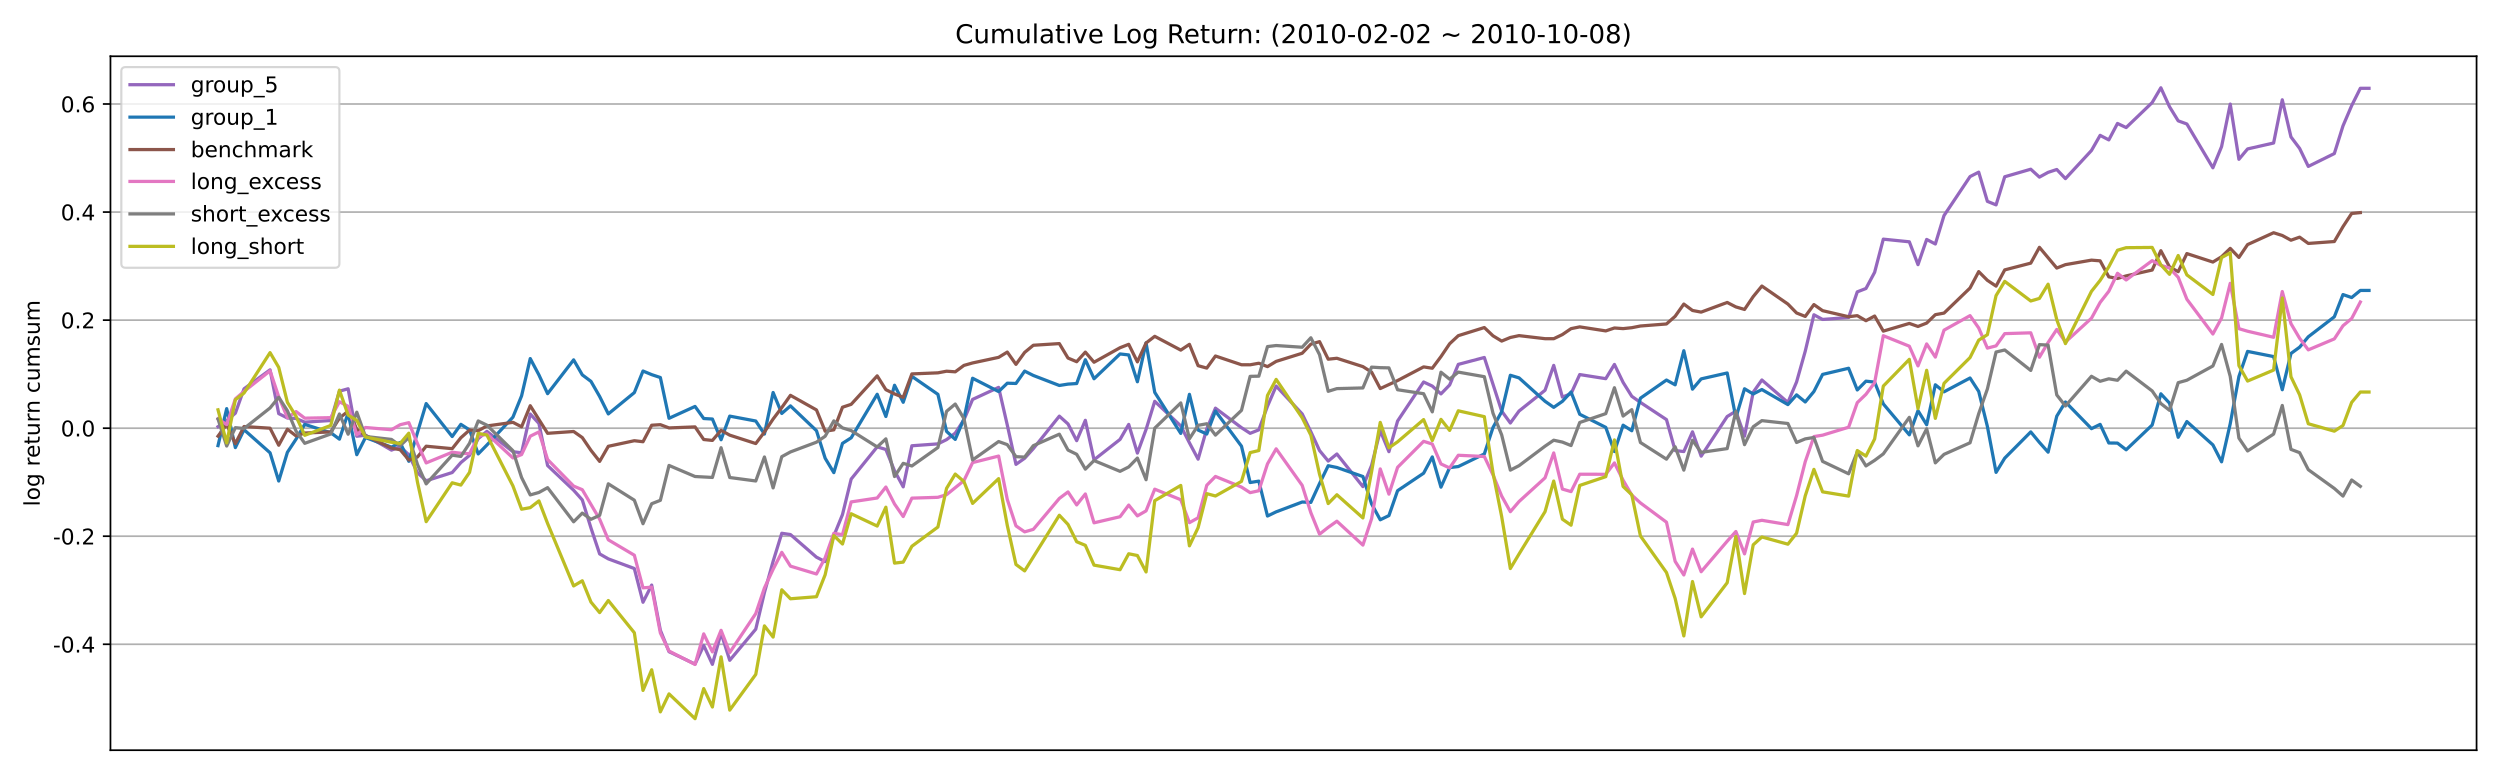 <?xml version="1.0" encoding="utf-8" standalone="no"?>
<!DOCTYPE svg PUBLIC "-//W3C//DTD SVG 1.1//EN"
  "http://www.w3.org/Graphics/SVG/1.1/DTD/svg11.dtd">
<!-- Created with matplotlib (https://matplotlib.org/) -->
<svg height="360pt" version="1.1" viewBox="0 0 1152 360" width="1152pt" xmlns="http://www.w3.org/2000/svg" xmlns:xlink="http://www.w3.org/1999/xlink">
 <defs>
  <style type="text/css">*{stroke-linecap:butt;stroke-linejoin:round;}</style>
 </defs>
 <g id="figure_1">
  <g id="patch_1">
   <path d="M 0 360 
L 1152 360 
L 1152 0 
L 0 0 
z
" style="fill:#ffffff;"/>
  </g>
  <g id="axes_1">
   <g id="patch_2">
    <path d="M 50.9 345.7 
L 1141.2 345.7 
L 1141.2 25.92 
L 50.9 25.92 
z
" style="fill:#ffffff;"/>
   </g>
   <g id="matplotlib.axis_1"/>
   <g id="matplotlib.axis_2">
    <g id="ytick_1">
     <g id="line2d_1">
      <path clip-path="url(#p871623a953)" d="M 50.9 296.879 
L 1141.2 296.879 
" style="fill:none;stroke:#b0b0b0;stroke-linecap:square;stroke-width:0.8;"/>
     </g>
     <g id="line2d_2">
      <defs>
       <path d="M 0 0 
L -3.5 0 
" id="mc03f0beb4f" style="stroke:#000000;stroke-width:0.8;"/>
      </defs>
      <g>
       <use style="stroke:#000000;stroke-width:0.8;" x="50.9" xlink:href="#mc03f0beb4f" y="296.879"/>
      </g>
     </g>
     <g id="text_1">
      <!-- -0.4 -->
      <g transform="translate(24.389 300.678)scale(0.1 -0.1)">
       <defs>
        <path d="M 4.891 31.391 
L 31.203 31.391 
L 31.203 23.391 
L 4.891 23.391 
z
" id="DejaVuSans-45"/>
        <path d="M 31.781 66.406 
Q 24.172 66.406 20.328 58.906 
Q 16.5 51.422 16.5 36.375 
Q 16.5 21.391 20.328 13.891 
Q 24.172 6.391 31.781 6.391 
Q 39.453 6.391 43.281 13.891 
Q 47.125 21.391 47.125 36.375 
Q 47.125 51.422 43.281 58.906 
Q 39.453 66.406 31.781 66.406 
z
M 31.781 74.219 
Q 44.047 74.219 50.516 64.516 
Q 56.984 54.828 56.984 36.375 
Q 56.984 17.969 50.516 8.266 
Q 44.047 -1.422 31.781 -1.422 
Q 19.531 -1.422 13.062 8.266 
Q 6.594 17.969 6.594 36.375 
Q 6.594 54.828 13.062 64.516 
Q 19.531 74.219 31.781 74.219 
z
" id="DejaVuSans-48"/>
        <path d="M 10.688 12.406 
L 21 12.406 
L 21 0 
L 10.688 0 
z
" id="DejaVuSans-46"/>
        <path d="M 37.797 64.312 
L 12.891 25.391 
L 37.797 25.391 
z
M 35.203 72.906 
L 47.609 72.906 
L 47.609 25.391 
L 58.016 25.391 
L 58.016 17.188 
L 47.609 17.188 
L 47.609 0 
L 37.797 0 
L 37.797 17.188 
L 4.891 17.188 
L 4.891 26.703 
z
" id="DejaVuSans-52"/>
       </defs>
       <use xlink:href="#DejaVuSans-45"/>
       <use x="36.084" xlink:href="#DejaVuSans-48"/>
       <use x="99.707" xlink:href="#DejaVuSans-46"/>
       <use x="131.494" xlink:href="#DejaVuSans-52"/>
      </g>
     </g>
    </g>
    <g id="ytick_2">
     <g id="line2d_3">
      <path clip-path="url(#p871623a953)" d="M 50.9 247.089 
L 1141.2 247.089 
" style="fill:none;stroke:#b0b0b0;stroke-linecap:square;stroke-width:0.8;"/>
     </g>
     <g id="line2d_4">
      <g>
       <use style="stroke:#000000;stroke-width:0.8;" x="50.9" xlink:href="#mc03f0beb4f" y="247.089"/>
      </g>
     </g>
     <g id="text_2">
      <!-- -0.2 -->
      <g transform="translate(24.389 250.888)scale(0.1 -0.1)">
       <defs>
        <path d="M 19.188 8.297 
L 53.609 8.297 
L 53.609 0 
L 7.328 0 
L 7.328 8.297 
Q 12.938 14.109 22.625 23.891 
Q 32.328 33.688 34.812 36.531 
Q 39.547 41.844 41.422 45.531 
Q 43.312 49.219 43.312 52.781 
Q 43.312 58.594 39.234 62.25 
Q 35.156 65.922 28.609 65.922 
Q 23.969 65.922 18.812 64.312 
Q 13.672 62.703 7.812 59.422 
L 7.812 69.391 
Q 13.766 71.781 18.938 73 
Q 24.125 74.219 28.422 74.219 
Q 39.75 74.219 46.484 68.547 
Q 53.219 62.891 53.219 53.422 
Q 53.219 48.922 51.531 44.891 
Q 49.859 40.875 45.406 35.406 
Q 44.188 33.984 37.641 27.219 
Q 31.109 20.453 19.188 8.297 
z
" id="DejaVuSans-50"/>
       </defs>
       <use xlink:href="#DejaVuSans-45"/>
       <use x="36.084" xlink:href="#DejaVuSans-48"/>
       <use x="99.707" xlink:href="#DejaVuSans-46"/>
       <use x="131.494" xlink:href="#DejaVuSans-50"/>
      </g>
     </g>
    </g>
    <g id="ytick_3">
     <g id="line2d_5">
      <path clip-path="url(#p871623a953)" d="M 50.9 197.299 
L 1141.2 197.299 
" style="fill:none;stroke:#b0b0b0;stroke-linecap:square;stroke-width:0.8;"/>
     </g>
     <g id="line2d_6">
      <g>
       <use style="stroke:#000000;stroke-width:0.8;" x="50.9" xlink:href="#mc03f0beb4f" y="197.299"/>
      </g>
     </g>
     <g id="text_3">
      <!-- 0.0 -->
      <g transform="translate(27.997 201.098)scale(0.1 -0.1)">
       <use xlink:href="#DejaVuSans-48"/>
       <use x="63.623" xlink:href="#DejaVuSans-46"/>
       <use x="95.41" xlink:href="#DejaVuSans-48"/>
      </g>
     </g>
    </g>
    <g id="ytick_4">
     <g id="line2d_7">
      <path clip-path="url(#p871623a953)" d="M 50.9 147.509 
L 1141.2 147.509 
" style="fill:none;stroke:#b0b0b0;stroke-linecap:square;stroke-width:0.8;"/>
     </g>
     <g id="line2d_8">
      <g>
       <use style="stroke:#000000;stroke-width:0.8;" x="50.9" xlink:href="#mc03f0beb4f" y="147.509"/>
      </g>
     </g>
     <g id="text_4">
      <!-- 0.2 -->
      <g transform="translate(27.997 151.308)scale(0.1 -0.1)">
       <use xlink:href="#DejaVuSans-48"/>
       <use x="63.623" xlink:href="#DejaVuSans-46"/>
       <use x="95.41" xlink:href="#DejaVuSans-50"/>
      </g>
     </g>
    </g>
    <g id="ytick_5">
     <g id="line2d_9">
      <path clip-path="url(#p871623a953)" d="M 50.9 97.719 
L 1141.2 97.719 
" style="fill:none;stroke:#b0b0b0;stroke-linecap:square;stroke-width:0.8;"/>
     </g>
     <g id="line2d_10">
      <g>
       <use style="stroke:#000000;stroke-width:0.8;" x="50.9" xlink:href="#mc03f0beb4f" y="97.719"/>
      </g>
     </g>
     <g id="text_5">
      <!-- 0.4 -->
      <g transform="translate(27.997 101.518)scale(0.1 -0.1)">
       <use xlink:href="#DejaVuSans-48"/>
       <use x="63.623" xlink:href="#DejaVuSans-46"/>
       <use x="95.41" xlink:href="#DejaVuSans-52"/>
      </g>
     </g>
    </g>
    <g id="ytick_6">
     <g id="line2d_11">
      <path clip-path="url(#p871623a953)" d="M 50.9 47.929 
L 1141.2 47.929 
" style="fill:none;stroke:#b0b0b0;stroke-linecap:square;stroke-width:0.8;"/>
     </g>
     <g id="line2d_12">
      <g>
       <use style="stroke:#000000;stroke-width:0.8;" x="50.9" xlink:href="#mc03f0beb4f" y="47.929"/>
      </g>
     </g>
     <g id="text_6">
      <!-- 0.6 -->
      <g transform="translate(27.997 51.729)scale(0.1 -0.1)">
       <defs>
        <path d="M 33.016 40.375 
Q 26.375 40.375 22.484 35.828 
Q 18.609 31.297 18.609 23.391 
Q 18.609 15.531 22.484 10.953 
Q 26.375 6.391 33.016 6.391 
Q 39.656 6.391 43.531 10.953 
Q 47.406 15.531 47.406 23.391 
Q 47.406 31.297 43.531 35.828 
Q 39.656 40.375 33.016 40.375 
z
M 52.594 71.297 
L 52.594 62.312 
Q 48.875 64.062 45.094 64.984 
Q 41.312 65.922 37.594 65.922 
Q 27.828 65.922 22.672 59.328 
Q 17.531 52.734 16.797 39.406 
Q 19.672 43.656 24.016 45.922 
Q 28.375 48.188 33.594 48.188 
Q 44.578 48.188 50.953 41.516 
Q 57.328 34.859 57.328 23.391 
Q 57.328 12.156 50.688 5.359 
Q 44.047 -1.422 33.016 -1.422 
Q 20.359 -1.422 13.672 8.266 
Q 6.984 17.969 6.984 36.375 
Q 6.984 53.656 15.188 63.938 
Q 23.391 74.219 37.203 74.219 
Q 40.922 74.219 44.703 73.484 
Q 48.484 72.75 52.594 71.297 
z
" id="DejaVuSans-54"/>
       </defs>
       <use xlink:href="#DejaVuSans-48"/>
       <use x="63.623" xlink:href="#DejaVuSans-46"/>
       <use x="95.41" xlink:href="#DejaVuSans-54"/>
      </g>
     </g>
    </g>
    <g id="text_7">
     <!-- log return cumsum -->
     <g transform="translate(18.309 233.328)rotate(-90)scale(0.1 -0.1)">
      <defs>
       <path d="M 9.422 75.984 
L 18.406 75.984 
L 18.406 0 
L 9.422 0 
z
" id="DejaVuSans-108"/>
       <path d="M 30.609 48.391 
Q 23.391 48.391 19.188 42.75 
Q 14.984 37.109 14.984 27.297 
Q 14.984 17.484 19.156 11.844 
Q 23.344 6.203 30.609 6.203 
Q 37.797 6.203 41.984 11.859 
Q 46.188 17.531 46.188 27.297 
Q 46.188 37.016 41.984 42.703 
Q 37.797 48.391 30.609 48.391 
z
M 30.609 56 
Q 42.328 56 49.016 48.375 
Q 55.719 40.766 55.719 27.297 
Q 55.719 13.875 49.016 6.219 
Q 42.328 -1.422 30.609 -1.422 
Q 18.844 -1.422 12.172 6.219 
Q 5.516 13.875 5.516 27.297 
Q 5.516 40.766 12.172 48.375 
Q 18.844 56 30.609 56 
z
" id="DejaVuSans-111"/>
       <path d="M 45.406 27.984 
Q 45.406 37.75 41.375 43.109 
Q 37.359 48.484 30.078 48.484 
Q 22.859 48.484 18.828 43.109 
Q 14.797 37.75 14.797 27.984 
Q 14.797 18.266 18.828 12.891 
Q 22.859 7.516 30.078 7.516 
Q 37.359 7.516 41.375 12.891 
Q 45.406 18.266 45.406 27.984 
z
M 54.391 6.781 
Q 54.391 -7.172 48.188 -13.984 
Q 42 -20.797 29.203 -20.797 
Q 24.469 -20.797 20.266 -20.094 
Q 16.062 -19.391 12.109 -17.922 
L 12.109 -9.188 
Q 16.062 -11.328 19.922 -12.344 
Q 23.781 -13.375 27.781 -13.375 
Q 36.625 -13.375 41.016 -8.766 
Q 45.406 -4.156 45.406 5.172 
L 45.406 9.625 
Q 42.625 4.781 38.281 2.391 
Q 33.938 0 27.875 0 
Q 17.828 0 11.672 7.656 
Q 5.516 15.328 5.516 27.984 
Q 5.516 40.672 11.672 48.328 
Q 17.828 56 27.875 56 
Q 33.938 56 38.281 53.609 
Q 42.625 51.219 45.406 46.391 
L 45.406 54.688 
L 54.391 54.688 
z
" id="DejaVuSans-103"/>
       <path id="DejaVuSans-32"/>
       <path d="M 41.109 46.297 
Q 39.594 47.172 37.812 47.578 
Q 36.031 48 33.891 48 
Q 26.266 48 22.188 43.047 
Q 18.109 38.094 18.109 28.812 
L 18.109 0 
L 9.078 0 
L 9.078 54.688 
L 18.109 54.688 
L 18.109 46.188 
Q 20.953 51.172 25.484 53.578 
Q 30.031 56 36.531 56 
Q 37.453 56 38.578 55.875 
Q 39.703 55.766 41.062 55.516 
z
" id="DejaVuSans-114"/>
       <path d="M 56.203 29.594 
L 56.203 25.203 
L 14.891 25.203 
Q 15.484 15.922 20.484 11.062 
Q 25.484 6.203 34.422 6.203 
Q 39.594 6.203 44.453 7.469 
Q 49.312 8.734 54.109 11.281 
L 54.109 2.781 
Q 49.266 0.734 44.188 -0.344 
Q 39.109 -1.422 33.891 -1.422 
Q 20.797 -1.422 13.156 6.188 
Q 5.516 13.812 5.516 26.812 
Q 5.516 40.234 12.766 48.109 
Q 20.016 56 32.328 56 
Q 43.359 56 49.781 48.891 
Q 56.203 41.797 56.203 29.594 
z
M 47.219 32.234 
Q 47.125 39.594 43.094 43.984 
Q 39.062 48.391 32.422 48.391 
Q 24.906 48.391 20.391 44.141 
Q 15.875 39.891 15.188 32.172 
z
" id="DejaVuSans-101"/>
       <path d="M 18.312 70.219 
L 18.312 54.688 
L 36.812 54.688 
L 36.812 47.703 
L 18.312 47.703 
L 18.312 18.016 
Q 18.312 11.328 20.141 9.422 
Q 21.969 7.516 27.594 7.516 
L 36.812 7.516 
L 36.812 0 
L 27.594 0 
Q 17.188 0 13.234 3.875 
Q 9.281 7.766 9.281 18.016 
L 9.281 47.703 
L 2.688 47.703 
L 2.688 54.688 
L 9.281 54.688 
L 9.281 70.219 
z
" id="DejaVuSans-116"/>
       <path d="M 8.5 21.578 
L 8.5 54.688 
L 17.484 54.688 
L 17.484 21.922 
Q 17.484 14.156 20.5 10.266 
Q 23.531 6.391 29.594 6.391 
Q 36.859 6.391 41.078 11.031 
Q 45.312 15.672 45.312 23.688 
L 45.312 54.688 
L 54.297 54.688 
L 54.297 0 
L 45.312 0 
L 45.312 8.406 
Q 42.047 3.422 37.719 1 
Q 33.406 -1.422 27.688 -1.422 
Q 18.266 -1.422 13.375 4.438 
Q 8.5 10.297 8.5 21.578 
z
M 31.109 56 
z
" id="DejaVuSans-117"/>
       <path d="M 54.891 33.016 
L 54.891 0 
L 45.906 0 
L 45.906 32.719 
Q 45.906 40.484 42.875 44.328 
Q 39.844 48.188 33.797 48.188 
Q 26.516 48.188 22.312 43.547 
Q 18.109 38.922 18.109 30.906 
L 18.109 0 
L 9.078 0 
L 9.078 54.688 
L 18.109 54.688 
L 18.109 46.188 
Q 21.344 51.125 25.703 53.562 
Q 30.078 56 35.797 56 
Q 45.219 56 50.047 50.172 
Q 54.891 44.344 54.891 33.016 
z
" id="DejaVuSans-110"/>
       <path d="M 48.781 52.594 
L 48.781 44.188 
Q 44.969 46.297 41.141 47.344 
Q 37.312 48.391 33.406 48.391 
Q 24.656 48.391 19.812 42.844 
Q 14.984 37.312 14.984 27.297 
Q 14.984 17.281 19.812 11.734 
Q 24.656 6.203 33.406 6.203 
Q 37.312 6.203 41.141 7.25 
Q 44.969 8.297 48.781 10.406 
L 48.781 2.094 
Q 45.016 0.344 40.984 -0.531 
Q 36.969 -1.422 32.422 -1.422 
Q 20.062 -1.422 12.781 6.344 
Q 5.516 14.109 5.516 27.297 
Q 5.516 40.672 12.859 48.328 
Q 20.219 56 33.016 56 
Q 37.156 56 41.109 55.141 
Q 45.062 54.297 48.781 52.594 
z
" id="DejaVuSans-99"/>
       <path d="M 52 44.188 
Q 55.375 50.25 60.062 53.125 
Q 64.75 56 71.094 56 
Q 79.641 56 84.281 50.016 
Q 88.922 44.047 88.922 33.016 
L 88.922 0 
L 79.891 0 
L 79.891 32.719 
Q 79.891 40.578 77.094 44.375 
Q 74.312 48.188 68.609 48.188 
Q 61.625 48.188 57.562 43.547 
Q 53.516 38.922 53.516 30.906 
L 53.516 0 
L 44.484 0 
L 44.484 32.719 
Q 44.484 40.625 41.703 44.406 
Q 38.922 48.188 33.109 48.188 
Q 26.219 48.188 22.156 43.531 
Q 18.109 38.875 18.109 30.906 
L 18.109 0 
L 9.078 0 
L 9.078 54.688 
L 18.109 54.688 
L 18.109 46.188 
Q 21.188 51.219 25.484 53.609 
Q 29.781 56 35.688 56 
Q 41.656 56 45.828 52.969 
Q 50 49.953 52 44.188 
z
" id="DejaVuSans-109"/>
       <path d="M 44.281 53.078 
L 44.281 44.578 
Q 40.484 46.531 36.375 47.5 
Q 32.281 48.484 27.875 48.484 
Q 21.188 48.484 17.844 46.438 
Q 14.5 44.391 14.5 40.281 
Q 14.5 37.156 16.891 35.375 
Q 19.281 33.594 26.516 31.984 
L 29.594 31.297 
Q 39.156 29.25 43.188 25.516 
Q 47.219 21.781 47.219 15.094 
Q 47.219 7.469 41.188 3.016 
Q 35.156 -1.422 24.609 -1.422 
Q 20.219 -1.422 15.453 -0.562 
Q 10.688 0.297 5.422 2 
L 5.422 11.281 
Q 10.406 8.688 15.234 7.391 
Q 20.062 6.109 24.812 6.109 
Q 31.156 6.109 34.562 8.281 
Q 37.984 10.453 37.984 14.406 
Q 37.984 18.062 35.516 20.016 
Q 33.062 21.969 24.703 23.781 
L 21.578 24.516 
Q 13.234 26.266 9.516 29.906 
Q 5.812 33.547 5.812 39.891 
Q 5.812 47.609 11.281 51.797 
Q 16.75 56 26.812 56 
Q 31.781 56 36.172 55.266 
Q 40.578 54.547 44.281 53.078 
z
" id="DejaVuSans-115"/>
      </defs>
      <use xlink:href="#DejaVuSans-108"/>
      <use x="27.783" xlink:href="#DejaVuSans-111"/>
      <use x="88.965" xlink:href="#DejaVuSans-103"/>
      <use x="152.441" xlink:href="#DejaVuSans-32"/>
      <use x="184.229" xlink:href="#DejaVuSans-114"/>
      <use x="223.092" xlink:href="#DejaVuSans-101"/>
      <use x="284.615" xlink:href="#DejaVuSans-116"/>
      <use x="323.824" xlink:href="#DejaVuSans-117"/>
      <use x="387.203" xlink:href="#DejaVuSans-114"/>
      <use x="426.566" xlink:href="#DejaVuSans-110"/>
      <use x="489.945" xlink:href="#DejaVuSans-32"/>
      <use x="521.732" xlink:href="#DejaVuSans-99"/>
      <use x="576.713" xlink:href="#DejaVuSans-117"/>
      <use x="640.092" xlink:href="#DejaVuSans-109"/>
      <use x="737.504" xlink:href="#DejaVuSans-115"/>
      <use x="789.604" xlink:href="#DejaVuSans-117"/>
      <use x="852.982" xlink:href="#DejaVuSans-109"/>
     </g>
    </g>
   </g>
   <g id="line2d_13">
    <path clip-path="url(#p871623a953)" d="M 100.459 196.605 
L 104.456 193.795 
L 108.452 190.395 
L 112.449 179.168 
L 124.439 170.424 
L 128.436 190.595 
L 132.433 192.605 
L 136.429 192.834 
L 140.426 194.525 
L 152.416 193.774 
L 156.413 180.27 
L 160.41 179.146 
L 164.406 201.023 
L 168.403 200.544 
L 180.393 207.417 
L 184.39 205.818 
L 188.387 209.587 
L 192.383 217.826 
L 196.38 221.553 
L 208.37 217.745 
L 212.367 213.159 
L 216.363 209.825 
L 220.36 202.117 
L 224.357 198.779 
L 236.347 208.145 
L 240.344 208.645 
L 244.34 190.786 
L 248.337 195.127 
L 252.334 214.531 
L 264.324 225.897 
L 268.321 230.377 
L 272.317 243.295 
L 276.314 255.241 
L 280.311 257.528 
L 292.301 261.981 
L 296.297 277.51 
L 300.294 269.607 
L 304.291 290.428 
L 308.288 300.307 
L 320.278 306.007 
L 324.274 297.417 
L 328.271 306.124 
L 332.268 291.727 
L 336.264 304.263 
L 348.255 289.919 
L 352.251 273.047 
L 356.248 258.672 
L 360.245 245.732 
L 364.241 246.321 
L 376.231 256.754 
L 380.228 258.797 
L 384.225 246.936 
L 388.222 237.1 
L 392.218 220.754 
L 404.208 205.923 
L 408.205 207.106 
L 412.202 216.953 
L 416.198 224.332 
L 420.195 205.409 
L 432.185 204.538 
L 436.182 202.575 
L 440.179 199.583 
L 444.175 193.47 
L 448.172 184.051 
L 460.162 178.504 
L 464.159 195.88 
L 468.156 213.973 
L 472.152 211.171 
L 476.149 206.743 
L 488.139 191.764 
L 492.136 195.349 
L 496.132 203.052 
L 500.129 193.684 
L 504.126 211.89 
L 516.116 202.474 
L 520.113 195.576 
L 524.109 208.781 
L 528.106 197.883 
L 532.103 184.928 
L 544.093 196.257 
L 548.09 204.059 
L 552.086 211.581 
L 556.083 197.611 
L 560.08 188.08 
L 572.07 197.077 
L 576.066 199.672 
L 580.063 198.08 
L 584.06 187.179 
L 588.057 177.904 
L 600.047 190.74 
L 604.043 198.934 
L 608.04 207.602 
L 612.037 212.448 
L 616.034 209.198 
L 628.024 224.222 
L 632.02 214.493 
L 636.017 198.442 
L 640.014 208.124 
L 644.01 194.006 
L 656.001 176.03 
L 659.997 177.899 
L 663.994 181.506 
L 667.991 177.401 
L 671.987 167.906 
L 683.977 164.733 
L 691.971 189.421 
L 695.968 194.918 
L 699.964 189.411 
L 711.954 179.834 
L 715.951 168.376 
L 719.948 182.976 
L 723.944 181.399 
L 727.941 172.598 
L 739.931 174.49 
L 743.928 167.935 
L 747.925 176.199 
L 751.921 182.613 
L 755.918 185.436 
L 767.908 193.353 
L 771.905 207.605 
L 775.902 208.079 
L 779.898 198.99 
L 783.895 210.188 
L 795.885 191.936 
L 799.882 189.477 
L 803.878 200.981 
L 807.875 180.739 
L 811.872 175.099 
L 823.862 185.45 
L 827.859 176.012 
L 831.855 161.832 
L 835.852 145.047 
L 839.849 147.201 
L 851.839 146.305 
L 855.836 134.487 
L 859.832 132.938 
L 863.829 125.478 
L 867.826 110.202 
L 879.816 111.423 
L 883.812 121.945 
L 887.809 110.335 
L 891.806 112.427 
L 895.803 99.329 
L 907.793 81.377 
L 911.789 79.33 
L 915.786 92.781 
L 919.783 94.404 
L 923.779 81.456 
L 935.77 77.974 
L 939.766 81.61 
L 943.763 79.424 
L 947.76 78.106 
L 951.756 82.311 
L 963.746 69.346 
L 967.743 62.374 
L 971.74 64.462 
L 975.737 56.897 
L 979.733 58.773 
L 991.723 47.263 
L 995.72 40.455 
L 999.717 49.192 
L 1003.713 55.686 
L 1007.71 57.128 
L 1019.7 77.308 
L 1023.697 67.579 
L 1027.694 47.969 
L 1031.69 73.398 
L 1035.687 68.626 
L 1047.677 65.897 
L 1051.674 45.995 
L 1055.671 63.087 
L 1059.667 68.401 
L 1063.664 76.681 
L 1075.654 70.765 
L 1079.651 58.011 
L 1083.648 48.674 
L 1087.644 40.694 
L 1091.641 40.694 
L 1091.641 40.694 
" style="fill:none;stroke:#9467bd;stroke-linecap:square;stroke-width:1.5;"/>
   </g>
   <g id="line2d_14">
    <path clip-path="url(#p871623a953)" d="M 100.459 205.335 
L 104.456 188.301 
L 108.452 206.244 
L 112.449 198.007 
L 124.439 208.643 
L 128.436 221.653 
L 132.433 208.426 
L 136.429 202.34 
L 140.426 195.541 
L 152.416 199.405 
L 156.413 202.359 
L 160.41 190.31 
L 164.406 209.524 
L 168.403 201.626 
L 180.393 206.042 
L 184.39 203.896 
L 188.387 212.563 
L 196.38 185.971 
L 208.37 201.148 
L 212.367 195.538 
L 216.363 198.119 
L 220.36 209.16 
L 224.357 205.073 
L 236.347 192.241 
L 240.344 182.417 
L 244.34 165.231 
L 248.337 172.769 
L 252.334 181.397 
L 264.324 165.827 
L 268.321 172.738 
L 272.317 175.735 
L 276.314 182.699 
L 280.311 190.729 
L 292.301 180.912 
L 296.297 170.97 
L 300.294 172.633 
L 304.291 173.961 
L 308.288 192.748 
L 320.278 187.288 
L 324.274 192.854 
L 328.271 193.088 
L 332.268 202.633 
L 336.264 191.75 
L 348.255 194 
L 352.251 200.008 
L 356.248 180.868 
L 360.245 190.514 
L 364.241 187.038 
L 376.231 198.466 
L 380.228 211.145 
L 384.225 217.787 
L 388.222 204.301 
L 392.218 201.748 
L 404.208 181.689 
L 408.205 191.915 
L 412.202 177.528 
L 416.198 185.374 
L 420.195 173.422 
L 432.185 181.712 
L 436.182 198.793 
L 440.179 202.469 
L 444.175 193.057 
L 448.172 174.299 
L 460.162 180.428 
L 464.159 176.584 
L 468.156 176.696 
L 472.152 171.002 
L 476.149 173.009 
L 488.139 177.626 
L 492.136 176.996 
L 496.132 176.731 
L 500.129 165.771 
L 504.126 174.528 
L 516.116 163.098 
L 520.113 163.556 
L 524.109 175.916 
L 528.106 157.986 
L 532.103 180.804 
L 544.093 199.699 
L 548.09 181.717 
L 552.086 198.16 
L 556.083 199.99 
L 560.08 189.419 
L 572.07 205.597 
L 576.066 222.342 
L 580.063 221.703 
L 584.06 237.786 
L 588.057 235.853 
L 600.047 231.331 
L 604.043 231.503 
L 608.04 222.833 
L 612.037 214.6 
L 616.034 215.419 
L 628.024 219.583 
L 632.02 232.169 
L 636.017 239.515 
L 640.014 237.585 
L 644.01 226.106 
L 656.001 218.057 
L 659.997 210.563 
L 663.994 224.475 
L 667.991 215.469 
L 671.987 214.987 
L 683.977 209.184 
L 687.974 196.988 
L 691.971 189.719 
L 695.968 172.925 
L 699.964 174.124 
L 711.954 184.913 
L 715.951 187.707 
L 719.948 184.942 
L 723.944 180.644 
L 727.941 190.894 
L 739.931 196.928 
L 743.928 208.052 
L 747.925 195.93 
L 751.921 198.484 
L 755.918 183.475 
L 767.908 175.124 
L 771.905 177.323 
L 775.902 161.621 
L 779.898 179.321 
L 783.895 174.593 
L 795.885 171.87 
L 799.882 192.471 
L 803.878 179.151 
L 807.875 181.543 
L 811.872 179.494 
L 823.862 186.433 
L 827.859 181.954 
L 831.855 185.226 
L 835.852 180.4 
L 839.849 172.532 
L 851.839 169.693 
L 855.836 179.69 
L 859.832 175.642 
L 863.829 176.067 
L 867.826 186.121 
L 879.816 200.364 
L 883.812 189.237 
L 887.809 195.717 
L 891.806 177.312 
L 895.803 180.548 
L 907.793 174.187 
L 911.789 180.362 
L 915.786 196.506 
L 919.783 217.66 
L 923.779 211.11 
L 935.77 199.028 
L 939.766 203.864 
L 943.763 208.352 
L 947.76 191.765 
L 951.756 185.237 
L 963.746 197.517 
L 967.743 195.555 
L 971.74 204.123 
L 975.737 204.181 
L 979.733 207.254 
L 991.723 195.853 
L 995.72 181.476 
L 999.717 185.782 
L 1003.713 201.495 
L 1007.71 194.258 
L 1019.7 205.008 
L 1023.697 212.795 
L 1027.694 195.242 
L 1031.69 173.493 
L 1035.687 161.928 
L 1047.677 164.31 
L 1051.674 179.576 
L 1055.671 162.887 
L 1059.667 159.978 
L 1063.664 155.192 
L 1075.654 145.982 
L 1079.651 135.737 
L 1083.648 137.109 
L 1087.644 133.833 
L 1091.641 133.833 
L 1091.641 133.833 
" style="fill:none;stroke:#1f77b4;stroke-linecap:square;stroke-width:1.5;"/>
   </g>
   <g id="line2d_15">
    <path clip-path="url(#p871623a953)" d="M 100.459 200.98 
L 104.456 195.551 
L 108.452 204.42 
L 112.449 196.547 
L 124.439 197.315 
L 128.436 205.159 
L 132.433 197.792 
L 136.429 200.873 
L 140.426 199.538 
L 152.416 199.028 
L 156.413 192.668 
L 160.41 189.473 
L 164.406 197.776 
L 168.403 200.695 
L 180.393 206.496 
L 184.39 207.227 
L 188.387 211.964 
L 192.383 210.576 
L 196.38 205.613 
L 208.37 206.748 
L 212.367 201.708 
L 216.363 198.166 
L 220.36 198.469 
L 224.357 196.284 
L 236.347 194.61 
L 240.344 196.672 
L 244.34 186.956 
L 252.334 199.669 
L 264.324 198.83 
L 268.321 201.635 
L 272.317 207.522 
L 276.314 212.605 
L 280.311 205.654 
L 292.301 203.084 
L 296.297 203.546 
L 300.294 195.945 
L 304.291 195.69 
L 308.288 197.188 
L 320.278 196.716 
L 324.274 202.531 
L 328.271 202.948 
L 332.268 198.286 
L 336.264 200.519 
L 348.255 204.382 
L 352.251 199.074 
L 356.248 193.092 
L 360.245 187.797 
L 364.241 182.174 
L 376.231 188.895 
L 380.228 198.696 
L 384.225 198.079 
L 388.222 187.649 
L 392.218 186.32 
L 404.208 173.201 
L 408.205 179.562 
L 412.202 181.516 
L 416.198 183.102 
L 420.195 172.3 
L 432.185 171.806 
L 436.182 171.053 
L 440.179 171.332 
L 444.175 168.379 
L 448.172 167.247 
L 460.162 164.672 
L 464.159 162.242 
L 468.156 167.895 
L 472.152 162.393 
L 476.149 159.098 
L 488.139 158.325 
L 492.136 164.989 
L 496.132 166.672 
L 500.129 162.257 
L 504.126 166.916 
L 516.116 160.228 
L 520.113 158.665 
L 524.109 166.735 
L 528.106 158.056 
L 532.103 154.98 
L 544.093 161.333 
L 548.09 158.677 
L 552.086 168.509 
L 556.083 169.614 
L 560.08 164.049 
L 572.07 168.077 
L 576.066 168.1 
L 580.063 167.379 
L 584.06 168.942 
L 588.057 166.527 
L 600.047 162.779 
L 604.043 158.595 
L 608.04 157.422 
L 612.037 165.517 
L 616.034 165.093 
L 628.024 168.935 
L 632.02 171.448 
L 636.017 179.047 
L 644.01 175.349 
L 656.001 169.067 
L 659.997 169.681 
L 663.994 164.318 
L 667.991 158.403 
L 671.987 154.675 
L 683.977 150.936 
L 687.974 154.745 
L 691.971 157.169 
L 695.968 155.512 
L 699.964 154.656 
L 711.954 156.067 
L 715.951 156.081 
L 719.948 154.166 
L 723.944 151.437 
L 727.941 150.626 
L 739.931 152.48 
L 743.928 151.139 
L 747.925 151.425 
L 751.921 151.006 
L 755.918 150.223 
L 767.908 149.283 
L 771.905 145.755 
L 775.902 140.115 
L 779.898 143.068 
L 783.895 143.822 
L 795.885 139.375 
L 799.882 141.422 
L 803.878 142.59 
L 807.875 136.675 
L 811.872 131.813 
L 823.862 140.111 
L 827.859 144.217 
L 831.855 145.809 
L 835.852 140.347 
L 839.849 143.152 
L 851.839 145.955 
L 855.836 145.451 
L 859.832 147.774 
L 863.829 145.629 
L 867.826 152.576 
L 879.816 149.036 
L 883.812 150.435 
L 887.809 148.876 
L 891.806 145.002 
L 895.803 144.275 
L 907.793 132.716 
L 911.789 125.163 
L 915.786 129.176 
L 919.783 131.84 
L 923.779 124.366 
L 935.77 121.255 
L 939.766 113.974 
L 947.76 123.519 
L 951.756 121.949 
L 963.746 119.875 
L 967.743 120.189 
L 971.74 127.578 
L 975.737 128.318 
L 979.733 127.138 
L 991.723 124.432 
L 995.72 115.53 
L 999.717 123.008 
L 1003.713 125.183 
L 1007.71 116.853 
L 1019.7 120.753 
L 1023.697 118.313 
L 1027.694 114.458 
L 1031.69 118.619 
L 1035.687 112.702 
L 1047.677 107.245 
L 1051.674 108.515 
L 1055.671 110.689 
L 1059.667 109.283 
L 1063.664 112.177 
L 1075.654 111.295 
L 1079.651 104.439 
L 1083.648 98.359 
L 1087.644 97.966 
L 1087.644 97.966 
" style="fill:none;stroke:#8c564b;stroke-linecap:square;stroke-width:1.5;"/>
   </g>
   <g id="line2d_16">
    <path clip-path="url(#p871623a953)" d="M 100.459 192.988 
L 104.456 195.665 
L 108.452 183.815 
L 112.449 180.355 
L 124.439 170.871 
L 128.436 182.806 
L 132.433 192.471 
L 136.429 189.653 
L 140.426 192.696 
L 152.416 192.455 
L 156.413 185.129 
L 160.41 187.226 
L 164.406 200.343 
L 168.403 196.984 
L 180.393 198.031 
L 184.39 195.708 
L 188.387 194.758 
L 192.383 204.44 
L 196.38 213.309 
L 208.37 208.388 
L 212.367 208.851 
L 216.363 209.061 
L 220.36 201.061 
L 224.357 199.898 
L 236.347 211.013 
L 240.344 209.464 
L 244.34 201.003 
L 248.337 199.025 
L 252.334 211.749 
L 264.324 223.996 
L 268.321 225.652 
L 276.314 239.239 
L 280.311 248.743 
L 292.301 255.841 
L 296.297 270.879 
L 300.294 270.567 
L 304.291 291.665 
L 308.288 299.996 
L 320.278 306.179 
L 324.274 292.098 
L 328.271 300.374 
L 332.268 290.458 
L 336.264 300.668 
L 348.255 282.731 
L 352.251 270.923 
L 356.248 262.33 
L 360.245 254.523 
L 364.241 260.879 
L 376.231 264.491 
L 380.228 257.028 
L 384.225 245.756 
L 388.222 246.376 
L 392.218 231.282 
L 404.208 229.477 
L 408.205 224.429 
L 412.202 232.258 
L 416.198 238.015 
L 420.195 229.539 
L 432.185 229.161 
L 436.182 227.948 
L 444.175 221.484 
L 448.172 213.159 
L 460.162 210.156 
L 464.159 230.164 
L 468.156 242.319 
L 472.152 245.079 
L 476.149 243.932 
L 488.139 229.682 
L 492.136 226.685 
L 496.132 232.663 
L 500.129 227.621 
L 504.126 240.912 
L 516.116 238.109 
L 520.113 232.741 
L 524.109 237.711 
L 528.106 235.413 
L 532.103 225.413 
L 544.093 230.263 
L 548.09 240.836 
L 552.086 238.615 
L 556.083 223.604 
L 560.08 219.55 
L 572.07 224.438 
L 576.066 227.011 
L 580.063 226.137 
L 584.06 213.748 
L 588.057 206.823 
L 600.047 223.667 
L 604.043 236.26 
L 608.04 246.148 
L 612.037 243.003 
L 616.034 240.172 
L 628.024 251.179 
L 632.02 239.057 
L 636.017 216.086 
L 640.014 227.694 
L 644.01 215.346 
L 656.001 203.36 
L 659.997 204.612 
L 663.994 213.782 
L 667.991 215.634 
L 671.987 209.781 
L 683.977 210.356 
L 687.974 218.813 
L 691.971 228.581 
L 695.968 235.783 
L 699.964 231.116 
L 711.954 220.189 
L 715.951 208.718 
L 719.948 225.364 
L 723.944 226.53 
L 727.941 218.514 
L 739.931 218.552 
L 743.928 213.31 
L 747.925 221.279 
L 751.921 228.124 
L 755.918 231.741 
L 767.908 240.631 
L 771.905 258.675 
L 775.902 264.931 
L 779.898 253.028 
L 783.895 263.439 
L 795.885 249.392 
L 799.882 244.922 
L 803.878 255.21 
L 807.875 240.548 
L 811.872 239.754 
L 823.862 241.74 
L 827.859 228.412 
L 831.855 212.737 
L 835.852 201.168 
L 839.849 200.525 
L 851.839 196.867 
L 855.836 185.531 
L 859.832 181.694 
L 863.829 176.334 
L 867.826 154.697 
L 879.816 159.526 
L 883.812 168.598 
L 887.809 158.485 
L 891.806 164.545 
L 895.803 152.139 
L 907.793 145.446 
L 911.789 151.124 
L 915.786 160.408 
L 919.783 159.379 
L 923.779 153.738 
L 935.77 153.363 
L 939.766 164.611 
L 943.763 157.841 
L 947.76 151.807 
L 951.756 157.619 
L 963.746 146.639 
L 967.743 139.362 
L 971.74 134.215 
L 975.737 125.933 
L 979.733 129.004 
L 991.723 120.106 
L 995.72 122.277 
L 999.717 123.498 
L 1003.713 127.78 
L 1007.71 137.891 
L 1019.7 153.908 
L 1023.697 146.549 
L 1027.694 130.557 
L 1031.69 151.457 
L 1035.687 152.629 
L 1047.677 155.418 
L 1051.674 134.349 
L 1055.671 149.133 
L 1059.667 155.893 
L 1063.664 161.216 
L 1075.654 156.163 
L 1079.651 150.102 
L 1083.648 146.766 
L 1087.644 139.167 
L 1087.644 139.167 
" style="fill:none;stroke:#e377c2;stroke-linecap:square;stroke-width:1.5;"/>
   </g>
   <g id="line2d_17">
    <path clip-path="url(#p871623a953)" d="M 100.459 193.081 
L 104.456 205.53 
L 108.452 197.076 
L 112.449 197.452 
L 124.439 187.989 
L 128.436 183.083 
L 132.433 189.267 
L 136.429 198.665 
L 140.426 204.283 
L 152.416 199.975 
L 156.413 190.769 
L 160.41 200.071 
L 164.406 189.954 
L 168.403 201.127 
L 180.393 202.488 
L 184.39 205.39 
L 188.387 201.593 
L 192.383 214.045 
L 196.38 222.968 
L 208.37 209.735 
L 212.367 210.318 
L 216.363 204.258 
L 220.36 193.975 
L 224.357 195.909 
L 236.347 207.672 
L 240.344 220.048 
L 244.34 228.06 
L 248.337 226.926 
L 252.334 224.72 
L 264.324 240.432 
L 268.321 236.437 
L 272.317 239.293 
L 276.314 237.463 
L 280.311 222.945 
L 292.301 230.487 
L 296.297 241.325 
L 300.294 232.121 
L 304.291 230.547 
L 308.288 214.475 
L 320.278 219.575 
L 328.271 220.001 
L 332.268 206.314 
L 336.264 220.033 
L 348.255 221.631 
L 352.251 210.579 
L 356.248 224.819 
L 360.245 210.43 
L 364.241 208.253 
L 376.231 203.755 
L 380.228 201.02 
L 384.225 193.949 
L 388.222 197.176 
L 392.218 198.412 
L 404.208 205.944 
L 408.205 202.233 
L 412.202 219.581 
L 416.198 213.513 
L 420.195 214.719 
L 432.185 206.219 
L 436.182 189.529 
L 440.179 186.181 
L 444.175 192.891 
L 448.172 211.952 
L 460.162 203.456 
L 464.159 204.892 
L 468.156 210.43 
L 472.152 210.627 
L 476.149 205.367 
L 488.139 200.074 
L 492.136 207.388 
L 496.132 209.337 
L 500.129 216.182 
L 504.126 212.224 
L 516.116 217.191 
L 520.113 215.174 
L 524.109 211.09 
L 528.106 221.046 
L 532.103 197.316 
L 544.093 185.668 
L 548.09 202.181 
L 552.086 195.988 
L 556.083 195.268 
L 560.08 200.494 
L 572.07 189.091 
L 576.066 173.423 
L 580.063 173.341 
L 584.06 159.705 
L 588.057 159.219 
L 600.047 160.008 
L 604.043 155.654 
L 608.04 163.421 
L 612.037 180.317 
L 616.034 179.079 
L 628.024 178.762 
L 632.02 169.176 
L 636.017 169.421 
L 640.014 169.515 
L 644.01 179.596 
L 656.001 181.421 
L 659.997 189.782 
L 663.994 171.516 
L 667.991 174.722 
L 671.987 171.47 
L 683.977 173.583 
L 687.974 190.419 
L 691.971 200.405 
L 695.968 216.634 
L 699.964 214.588 
L 711.954 205.602 
L 715.951 202.852 
L 719.948 203.712 
L 723.944 205.308 
L 727.941 194.684 
L 739.931 190.603 
L 743.928 178.67 
L 747.925 191.714 
L 751.921 188.771 
L 755.918 203.909 
L 767.908 211.577 
L 771.905 205.899 
L 775.902 216.63 
L 779.898 202.868 
L 783.895 208.455 
L 795.885 206.713 
L 799.882 189.584 
L 803.878 204.892 
L 807.875 196.664 
L 811.872 193.828 
L 823.862 195.149 
L 827.859 203.892 
L 831.855 202.235 
L 835.852 201.587 
L 839.849 212.61 
L 851.839 218.318 
L 855.836 208.221 
L 859.832 214.698 
L 863.829 212.133 
L 867.826 209.147 
L 879.816 192.321 
L 883.812 205.434 
L 887.809 197.599 
L 891.806 213.281 
L 895.803 209.368 
L 907.793 204.037 
L 911.789 190.637 
L 915.786 179.25 
L 919.783 162.216 
L 923.779 161.268 
L 935.77 170.693 
L 939.766 158.804 
L 943.763 159.024 
L 947.76 181.99 
L 951.756 187.081 
L 963.746 173.4 
L 967.743 175.694 
L 971.74 174.554 
L 975.737 175.236 
L 979.733 171.035 
L 991.723 180.144 
L 995.72 185.949 
L 999.717 189.066 
L 1003.713 176.336 
L 1007.71 175.21 
L 1019.7 168.646 
L 1023.697 158.728 
L 1027.694 173.456 
L 1031.69 201.872 
L 1035.687 207.792 
L 1047.677 200.026 
L 1051.674 186.841 
L 1055.671 207.066 
L 1059.667 208.587 
L 1063.664 216.419 
L 1075.654 225.066 
L 1079.651 228.599 
L 1083.648 221.187 
L 1087.644 224.108 
L 1087.644 224.108 
" style="fill:none;stroke:#7f7f7f;stroke-linecap:square;stroke-width:1.5;"/>
   </g>
   <g id="line2d_18">
    <path clip-path="url(#p871623a953)" d="M 100.459 188.841 
L 104.456 204.105 
L 108.452 184.188 
L 112.449 181.099 
L 124.439 162.5 
L 128.436 169.29 
L 132.433 185.387 
L 136.429 191.86 
L 140.426 200.59 
L 152.416 196.045 
L 156.413 179.775 
L 160.41 191.254 
L 164.406 193.718 
L 168.403 201.38 
L 180.393 203.794 
L 184.39 204.346 
L 188.387 199.614 
L 192.383 222.254 
L 196.38 240.375 
L 208.37 222.473 
L 212.367 223.521 
L 216.363 217.666 
L 220.36 199.702 
L 224.357 200.464 
L 236.347 223.892 
L 240.344 234.641 
L 244.34 233.92 
L 248.337 230.817 
L 252.334 241.219 
L 264.324 269.997 
L 268.321 267.633 
L 272.317 277.433 
L 276.314 282.276 
L 280.311 276.714 
L 292.301 291.575 
L 296.297 318.141 
L 300.294 308.637 
L 304.291 328.022 
L 308.288 319.751 
L 320.278 331.165 
L 324.274 317.313 
L 328.271 325.778 
L 332.268 302.696 
L 336.264 327.215 
L 348.255 310.765 
L 352.251 288.407 
L 356.248 293.557 
L 360.245 271.792 
L 364.241 275.916 
L 376.231 274.966 
L 380.228 264.847 
L 384.225 246.813 
L 388.222 250.668 
L 392.218 236.737 
L 404.208 242.409 
L 408.205 233.724 
L 412.202 259.477 
L 416.198 259.024 
L 420.195 251.715 
L 432.185 242.849 
L 436.182 225.024 
L 440.179 218.451 
L 444.175 221.879 
L 448.172 231.964 
L 460.162 220.565 
L 464.159 242.13 
L 468.156 260.104 
L 472.152 263.062 
L 488.139 237.429 
L 492.136 241.655 
L 496.132 249.631 
L 500.129 251.295 
L 504.126 260.412 
L 516.116 262.521 
L 520.113 255.178 
L 524.109 255.982 
L 528.106 263.547 
L 532.103 230.71 
L 544.093 223.689 
L 548.09 251.516 
L 552.086 243.156 
L 556.083 227.468 
L 560.08 228.554 
L 572.07 221.818 
L 576.066 208.565 
L 580.063 207.609 
L 584.06 182.23 
L 588.057 174.832 
L 600.047 192.52 
L 604.043 200.535 
L 608.04 218.511 
L 612.037 232.042 
L 616.034 227.986 
L 628.024 238.663 
L 632.02 217.402 
L 636.017 194.654 
L 640.014 206.36 
L 644.01 203.596 
L 656.001 193.35 
L 659.997 203.005 
L 663.994 193.249 
L 667.991 198.332 
L 671.987 189.302 
L 683.977 191.995 
L 687.974 217.89 
L 691.971 238.052 
L 695.968 261.976 
L 699.964 255.301 
L 711.954 235.767 
L 715.951 221.67 
L 719.948 239.235 
L 723.944 242.004 
L 727.941 223.694 
L 739.931 219.651 
L 743.928 202.718 
L 747.925 224.167 
L 751.921 227.987 
L 755.918 246.97 
L 767.908 263.813 
L 771.905 275.757 
L 775.902 293.023 
L 779.898 267.983 
L 783.895 284.224 
L 795.885 268.53 
L 799.882 247.226 
L 803.878 273.488 
L 807.875 251.062 
L 811.872 247.441 
L 823.862 250.758 
L 827.859 245.71 
L 831.855 228.479 
L 835.852 216.291 
L 839.849 226.642 
L 851.839 228.607 
L 855.836 207.616 
L 859.832 210.155 
L 863.829 202.284 
L 867.826 177.908 
L 879.816 165.593 
L 883.812 188.279 
L 887.809 170.637 
L 891.806 192.778 
L 895.803 176.649 
L 907.793 164.765 
L 911.789 156.741 
L 915.786 154.217 
L 919.783 136.221 
L 923.779 129.654 
L 935.77 138.689 
L 939.766 137.512 
L 943.763 130.956 
L 947.76 147.312 
L 951.756 158.338 
L 963.746 134.251 
L 967.743 129.201 
L 971.74 122.938 
L 975.737 115.316 
L 979.733 114.134 
L 991.723 114.02 
L 995.72 122.047 
L 999.717 126.4 
L 1003.713 117.737 
L 1007.71 126.675 
L 1019.7 135.699 
L 1023.697 118.705 
L 1027.694 116.498 
L 1031.69 168.465 
L 1035.687 175.585 
L 1047.677 170.522 
L 1051.674 137.312 
L 1055.671 173.614 
L 1059.667 181.937 
L 1063.664 195.263 
L 1075.654 198.681 
L 1079.651 196.068 
L 1083.648 185.417 
L 1087.644 180.651 
L 1091.641 180.651 
L 1091.641 180.651 
" style="fill:none;stroke:#bcbd22;stroke-linecap:square;stroke-width:1.5;"/>
   </g>
   <g id="patch_3">
    <path d="M 50.9 345.7 
L 50.9 25.92 
" style="fill:none;stroke:#000000;stroke-linecap:square;stroke-linejoin:miter;stroke-width:0.8;"/>
   </g>
   <g id="patch_4">
    <path d="M 1141.2 345.7 
L 1141.2 25.92 
" style="fill:none;stroke:#000000;stroke-linecap:square;stroke-linejoin:miter;stroke-width:0.8;"/>
   </g>
   <g id="patch_5">
    <path d="M 50.9 345.7 
L 1141.2 345.7 
" style="fill:none;stroke:#000000;stroke-linecap:square;stroke-linejoin:miter;stroke-width:0.8;"/>
   </g>
   <g id="patch_6">
    <path d="M 50.9 25.92 
L 1141.2 25.92 
" style="fill:none;stroke:#000000;stroke-linecap:square;stroke-linejoin:miter;stroke-width:0.8;"/>
   </g>
   <g id="text_8">
    <!-- Cumulative Log Return: (2010-02-02 ~ 2010-10-08) -->
    <g transform="translate(440.173 19.92)scale(0.12 -0.12)">
     <defs>
      <path d="M 64.406 67.281 
L 64.406 56.891 
Q 59.422 61.531 53.781 63.812 
Q 48.141 66.109 41.797 66.109 
Q 29.297 66.109 22.656 58.469 
Q 16.016 50.828 16.016 36.375 
Q 16.016 21.969 22.656 14.328 
Q 29.297 6.688 41.797 6.688 
Q 48.141 6.688 53.781 8.984 
Q 59.422 11.281 64.406 15.922 
L 64.406 5.609 
Q 59.234 2.094 53.438 0.328 
Q 47.656 -1.422 41.219 -1.422 
Q 24.656 -1.422 15.125 8.703 
Q 5.609 18.844 5.609 36.375 
Q 5.609 53.953 15.125 64.078 
Q 24.656 74.219 41.219 74.219 
Q 47.75 74.219 53.531 72.484 
Q 59.328 70.75 64.406 67.281 
z
" id="DejaVuSans-67"/>
      <path d="M 34.281 27.484 
Q 23.391 27.484 19.188 25 
Q 14.984 22.516 14.984 16.5 
Q 14.984 11.719 18.141 8.906 
Q 21.297 6.109 26.703 6.109 
Q 34.188 6.109 38.703 11.406 
Q 43.219 16.703 43.219 25.484 
L 43.219 27.484 
z
M 52.203 31.203 
L 52.203 0 
L 43.219 0 
L 43.219 8.297 
Q 40.141 3.328 35.547 0.953 
Q 30.953 -1.422 24.312 -1.422 
Q 15.922 -1.422 10.953 3.297 
Q 6 8.016 6 15.922 
Q 6 25.141 12.172 29.828 
Q 18.359 34.516 30.609 34.516 
L 43.219 34.516 
L 43.219 35.406 
Q 43.219 41.609 39.141 45 
Q 35.062 48.391 27.688 48.391 
Q 23 48.391 18.547 47.266 
Q 14.109 46.141 10.016 43.891 
L 10.016 52.203 
Q 14.938 54.109 19.578 55.047 
Q 24.219 56 28.609 56 
Q 40.484 56 46.344 49.844 
Q 52.203 43.703 52.203 31.203 
z
" id="DejaVuSans-97"/>
      <path d="M 9.422 54.688 
L 18.406 54.688 
L 18.406 0 
L 9.422 0 
z
M 9.422 75.984 
L 18.406 75.984 
L 18.406 64.594 
L 9.422 64.594 
z
" id="DejaVuSans-105"/>
      <path d="M 2.984 54.688 
L 12.5 54.688 
L 29.594 8.797 
L 46.688 54.688 
L 56.203 54.688 
L 35.688 0 
L 23.484 0 
z
" id="DejaVuSans-118"/>
      <path d="M 9.812 72.906 
L 19.672 72.906 
L 19.672 8.297 
L 55.172 8.297 
L 55.172 0 
L 9.812 0 
z
" id="DejaVuSans-76"/>
      <path d="M 44.391 34.188 
Q 47.562 33.109 50.562 29.594 
Q 53.562 26.078 56.594 19.922 
L 66.609 0 
L 56 0 
L 46.688 18.703 
Q 43.062 26.031 39.672 28.422 
Q 36.281 30.812 30.422 30.812 
L 19.672 30.812 
L 19.672 0 
L 9.812 0 
L 9.812 72.906 
L 32.078 72.906 
Q 44.578 72.906 50.734 67.672 
Q 56.891 62.453 56.891 51.906 
Q 56.891 45.016 53.688 40.469 
Q 50.484 35.938 44.391 34.188 
z
M 19.672 64.797 
L 19.672 38.922 
L 32.078 38.922 
Q 39.203 38.922 42.844 42.219 
Q 46.484 45.516 46.484 51.906 
Q 46.484 58.297 42.844 61.547 
Q 39.203 64.797 32.078 64.797 
z
" id="DejaVuSans-82"/>
      <path d="M 11.719 12.406 
L 22.016 12.406 
L 22.016 0 
L 11.719 0 
z
M 11.719 51.703 
L 22.016 51.703 
L 22.016 39.312 
L 11.719 39.312 
z
" id="DejaVuSans-58"/>
      <path d="M 31 75.875 
Q 24.469 64.656 21.281 53.656 
Q 18.109 42.672 18.109 31.391 
Q 18.109 20.125 21.312 9.062 
Q 24.516 -2 31 -13.188 
L 23.188 -13.188 
Q 15.875 -1.703 12.234 9.375 
Q 8.594 20.453 8.594 31.391 
Q 8.594 42.281 12.203 53.312 
Q 15.828 64.359 23.188 75.875 
z
" id="DejaVuSans-40"/>
      <path d="M 12.406 8.297 
L 28.516 8.297 
L 28.516 63.922 
L 10.984 60.406 
L 10.984 69.391 
L 28.422 72.906 
L 38.281 72.906 
L 38.281 8.297 
L 54.391 8.297 
L 54.391 0 
L 12.406 0 
z
" id="DejaVuSans-49"/>
      <path d="M 73.188 39.891 
L 73.188 31.203 
Q 68.062 27.344 63.688 25.688 
Q 59.328 24.031 54.594 24.031 
Q 49.219 24.031 42.094 26.906 
Q 41.547 27.094 41.312 27.203 
Q 40.969 27.344 40.234 27.594 
Q 32.672 30.609 28.078 30.609 
Q 23.781 30.609 19.578 28.734 
Q 15.375 26.859 10.594 22.797 
L 10.594 31.5 
Q 15.719 35.359 20.094 37.031 
Q 24.469 38.719 29.203 38.719 
Q 34.578 38.719 41.75 35.797 
Q 42.234 35.594 42.484 35.5 
Q 42.875 35.359 43.562 35.109 
Q 51.125 32.078 55.719 32.078 
Q 59.906 32.078 64.031 33.938 
Q 68.172 35.797 73.188 39.891 
z
" id="DejaVuSans-126"/>
      <path d="M 31.781 34.625 
Q 24.75 34.625 20.719 30.859 
Q 16.703 27.094 16.703 20.516 
Q 16.703 13.922 20.719 10.156 
Q 24.75 6.391 31.781 6.391 
Q 38.812 6.391 42.859 10.172 
Q 46.922 13.969 46.922 20.516 
Q 46.922 27.094 42.891 30.859 
Q 38.875 34.625 31.781 34.625 
z
M 21.922 38.812 
Q 15.578 40.375 12.031 44.719 
Q 8.5 49.078 8.5 55.328 
Q 8.5 64.062 14.719 69.141 
Q 20.953 74.219 31.781 74.219 
Q 42.672 74.219 48.875 69.141 
Q 55.078 64.062 55.078 55.328 
Q 55.078 49.078 51.531 44.719 
Q 48 40.375 41.703 38.812 
Q 48.828 37.156 52.797 32.312 
Q 56.781 27.484 56.781 20.516 
Q 56.781 9.906 50.312 4.234 
Q 43.844 -1.422 31.781 -1.422 
Q 19.734 -1.422 13.25 4.234 
Q 6.781 9.906 6.781 20.516 
Q 6.781 27.484 10.781 32.312 
Q 14.797 37.156 21.922 38.812 
z
M 18.312 54.391 
Q 18.312 48.734 21.844 45.562 
Q 25.391 42.391 31.781 42.391 
Q 38.141 42.391 41.719 45.562 
Q 45.312 48.734 45.312 54.391 
Q 45.312 60.062 41.719 63.234 
Q 38.141 66.406 31.781 66.406 
Q 25.391 66.406 21.844 63.234 
Q 18.312 60.062 18.312 54.391 
z
" id="DejaVuSans-56"/>
      <path d="M 8.016 75.875 
L 15.828 75.875 
Q 23.141 64.359 26.781 53.312 
Q 30.422 42.281 30.422 31.391 
Q 30.422 20.453 26.781 9.375 
Q 23.141 -1.703 15.828 -13.188 
L 8.016 -13.188 
Q 14.5 -2 17.703 9.062 
Q 20.906 20.125 20.906 31.391 
Q 20.906 42.672 17.703 53.656 
Q 14.5 64.656 8.016 75.875 
z
" id="DejaVuSans-41"/>
     </defs>
     <use xlink:href="#DejaVuSans-67"/>
     <use x="69.824" xlink:href="#DejaVuSans-117"/>
     <use x="133.203" xlink:href="#DejaVuSans-109"/>
     <use x="230.615" xlink:href="#DejaVuSans-117"/>
     <use x="293.994" xlink:href="#DejaVuSans-108"/>
     <use x="321.777" xlink:href="#DejaVuSans-97"/>
     <use x="383.057" xlink:href="#DejaVuSans-116"/>
     <use x="422.266" xlink:href="#DejaVuSans-105"/>
     <use x="450.049" xlink:href="#DejaVuSans-118"/>
     <use x="509.229" xlink:href="#DejaVuSans-101"/>
     <use x="570.752" xlink:href="#DejaVuSans-32"/>
     <use x="602.539" xlink:href="#DejaVuSans-76"/>
     <use x="656.502" xlink:href="#DejaVuSans-111"/>
     <use x="717.684" xlink:href="#DejaVuSans-103"/>
     <use x="781.16" xlink:href="#DejaVuSans-32"/>
     <use x="812.947" xlink:href="#DejaVuSans-82"/>
     <use x="877.93" xlink:href="#DejaVuSans-101"/>
     <use x="939.453" xlink:href="#DejaVuSans-116"/>
     <use x="978.662" xlink:href="#DejaVuSans-117"/>
     <use x="1042.041" xlink:href="#DejaVuSans-114"/>
     <use x="1081.404" xlink:href="#DejaVuSans-110"/>
     <use x="1144.783" xlink:href="#DejaVuSans-58"/>
     <use x="1178.475" xlink:href="#DejaVuSans-32"/>
     <use x="1210.262" xlink:href="#DejaVuSans-40"/>
     <use x="1249.275" xlink:href="#DejaVuSans-50"/>
     <use x="1312.898" xlink:href="#DejaVuSans-48"/>
     <use x="1376.521" xlink:href="#DejaVuSans-49"/>
     <use x="1440.145" xlink:href="#DejaVuSans-48"/>
     <use x="1503.768" xlink:href="#DejaVuSans-45"/>
     <use x="1539.852" xlink:href="#DejaVuSans-48"/>
     <use x="1603.475" xlink:href="#DejaVuSans-50"/>
     <use x="1667.098" xlink:href="#DejaVuSans-45"/>
     <use x="1703.182" xlink:href="#DejaVuSans-48"/>
     <use x="1766.805" xlink:href="#DejaVuSans-50"/>
     <use x="1830.428" xlink:href="#DejaVuSans-32"/>
     <use x="1862.215" xlink:href="#DejaVuSans-126"/>
     <use x="1946.004" xlink:href="#DejaVuSans-32"/>
     <use x="1977.791" xlink:href="#DejaVuSans-50"/>
     <use x="2041.414" xlink:href="#DejaVuSans-48"/>
     <use x="2105.037" xlink:href="#DejaVuSans-49"/>
     <use x="2168.66" xlink:href="#DejaVuSans-48"/>
     <use x="2232.283" xlink:href="#DejaVuSans-45"/>
     <use x="2268.367" xlink:href="#DejaVuSans-49"/>
     <use x="2331.99" xlink:href="#DejaVuSans-48"/>
     <use x="2395.613" xlink:href="#DejaVuSans-45"/>
     <use x="2431.697" xlink:href="#DejaVuSans-48"/>
     <use x="2495.32" xlink:href="#DejaVuSans-56"/>
     <use x="2558.943" xlink:href="#DejaVuSans-41"/>
    </g>
   </g>
   <g id="legend_1">
    <g id="patch_7">
     <path d="M 57.9 123.379 
L 154.389 123.379 
Q 156.389 123.379 156.389 121.379 
L 156.389 32.92 
Q 156.389 30.92 154.389 30.92 
L 57.9 30.92 
Q 55.9 30.92 55.9 32.92 
L 55.9 121.379 
Q 55.9 123.379 57.9 123.379 
z
" style="fill:#ffffff;opacity:0.8;stroke:#cccccc;stroke-linejoin:miter;"/>
    </g>
    <g id="line2d_19">
     <path d="M 59.9 39.018 
L 79.9 39.018 
" style="fill:none;stroke:#9467bd;stroke-linecap:square;stroke-width:1.5;"/>
    </g>
    <g id="line2d_20"/>
    <g id="text_9">
     <!-- group_5 -->
     <g transform="translate(87.9 42.518)scale(0.1 -0.1)">
      <defs>
       <path d="M 18.109 8.203 
L 18.109 -20.797 
L 9.078 -20.797 
L 9.078 54.688 
L 18.109 54.688 
L 18.109 46.391 
Q 20.953 51.266 25.266 53.625 
Q 29.594 56 35.594 56 
Q 45.562 56 51.781 48.094 
Q 58.016 40.188 58.016 27.297 
Q 58.016 14.406 51.781 6.484 
Q 45.562 -1.422 35.594 -1.422 
Q 29.594 -1.422 25.266 0.953 
Q 20.953 3.328 18.109 8.203 
z
M 48.688 27.297 
Q 48.688 37.203 44.609 42.844 
Q 40.531 48.484 33.406 48.484 
Q 26.266 48.484 22.188 42.844 
Q 18.109 37.203 18.109 27.297 
Q 18.109 17.391 22.188 11.75 
Q 26.266 6.109 33.406 6.109 
Q 40.531 6.109 44.609 11.75 
Q 48.688 17.391 48.688 27.297 
z
" id="DejaVuSans-112"/>
       <path d="M 50.984 -16.609 
L 50.984 -23.578 
L -0.984 -23.578 
L -0.984 -16.609 
z
" id="DejaVuSans-95"/>
       <path d="M 10.797 72.906 
L 49.516 72.906 
L 49.516 64.594 
L 19.828 64.594 
L 19.828 46.734 
Q 21.969 47.469 24.109 47.828 
Q 26.266 48.188 28.422 48.188 
Q 40.625 48.188 47.75 41.5 
Q 54.891 34.812 54.891 23.391 
Q 54.891 11.625 47.562 5.094 
Q 40.234 -1.422 26.906 -1.422 
Q 22.312 -1.422 17.547 -0.641 
Q 12.797 0.141 7.719 1.703 
L 7.719 11.625 
Q 12.109 9.234 16.797 8.062 
Q 21.484 6.891 26.703 6.891 
Q 35.156 6.891 40.078 11.328 
Q 45.016 15.766 45.016 23.391 
Q 45.016 31 40.078 35.438 
Q 35.156 39.891 26.703 39.891 
Q 22.75 39.891 18.812 39.016 
Q 14.891 38.141 10.797 36.281 
z
" id="DejaVuSans-53"/>
      </defs>
      <use xlink:href="#DejaVuSans-103"/>
      <use x="63.477" xlink:href="#DejaVuSans-114"/>
      <use x="102.34" xlink:href="#DejaVuSans-111"/>
      <use x="163.521" xlink:href="#DejaVuSans-117"/>
      <use x="226.9" xlink:href="#DejaVuSans-112"/>
      <use x="290.377" xlink:href="#DejaVuSans-95"/>
      <use x="340.377" xlink:href="#DejaVuSans-53"/>
     </g>
    </g>
    <g id="line2d_21">
     <path d="M 59.9 53.975 
L 79.9 53.975 
" style="fill:none;stroke:#1f77b4;stroke-linecap:square;stroke-width:1.5;"/>
    </g>
    <g id="line2d_22"/>
    <g id="text_10">
     <!-- group_1 -->
     <g transform="translate(87.9 57.475)scale(0.1 -0.1)">
      <use xlink:href="#DejaVuSans-103"/>
      <use x="63.477" xlink:href="#DejaVuSans-114"/>
      <use x="102.34" xlink:href="#DejaVuSans-111"/>
      <use x="163.521" xlink:href="#DejaVuSans-117"/>
      <use x="226.9" xlink:href="#DejaVuSans-112"/>
      <use x="290.377" xlink:href="#DejaVuSans-95"/>
      <use x="340.377" xlink:href="#DejaVuSans-49"/>
     </g>
    </g>
    <g id="line2d_23">
     <path d="M 59.9 68.931 
L 79.9 68.931 
" style="fill:none;stroke:#8c564b;stroke-linecap:square;stroke-width:1.5;"/>
    </g>
    <g id="line2d_24"/>
    <g id="text_11">
     <!-- benchmark -->
     <g transform="translate(87.9 72.431)scale(0.1 -0.1)">
      <defs>
       <path d="M 48.688 27.297 
Q 48.688 37.203 44.609 42.844 
Q 40.531 48.484 33.406 48.484 
Q 26.266 48.484 22.188 42.844 
Q 18.109 37.203 18.109 27.297 
Q 18.109 17.391 22.188 11.75 
Q 26.266 6.109 33.406 6.109 
Q 40.531 6.109 44.609 11.75 
Q 48.688 17.391 48.688 27.297 
z
M 18.109 46.391 
Q 20.953 51.266 25.266 53.625 
Q 29.594 56 35.594 56 
Q 45.562 56 51.781 48.094 
Q 58.016 40.188 58.016 27.297 
Q 58.016 14.406 51.781 6.484 
Q 45.562 -1.422 35.594 -1.422 
Q 29.594 -1.422 25.266 0.953 
Q 20.953 3.328 18.109 8.203 
L 18.109 0 
L 9.078 0 
L 9.078 75.984 
L 18.109 75.984 
z
" id="DejaVuSans-98"/>
       <path d="M 54.891 33.016 
L 54.891 0 
L 45.906 0 
L 45.906 32.719 
Q 45.906 40.484 42.875 44.328 
Q 39.844 48.188 33.797 48.188 
Q 26.516 48.188 22.312 43.547 
Q 18.109 38.922 18.109 30.906 
L 18.109 0 
L 9.078 0 
L 9.078 75.984 
L 18.109 75.984 
L 18.109 46.188 
Q 21.344 51.125 25.703 53.562 
Q 30.078 56 35.797 56 
Q 45.219 56 50.047 50.172 
Q 54.891 44.344 54.891 33.016 
z
" id="DejaVuSans-104"/>
       <path d="M 9.078 75.984 
L 18.109 75.984 
L 18.109 31.109 
L 44.922 54.688 
L 56.391 54.688 
L 27.391 29.109 
L 57.625 0 
L 45.906 0 
L 18.109 26.703 
L 18.109 0 
L 9.078 0 
z
" id="DejaVuSans-107"/>
      </defs>
      <use xlink:href="#DejaVuSans-98"/>
      <use x="63.477" xlink:href="#DejaVuSans-101"/>
      <use x="125" xlink:href="#DejaVuSans-110"/>
      <use x="188.379" xlink:href="#DejaVuSans-99"/>
      <use x="243.359" xlink:href="#DejaVuSans-104"/>
      <use x="306.738" xlink:href="#DejaVuSans-109"/>
      <use x="404.15" xlink:href="#DejaVuSans-97"/>
      <use x="465.43" xlink:href="#DejaVuSans-114"/>
      <use x="506.543" xlink:href="#DejaVuSans-107"/>
     </g>
    </g>
    <g id="line2d_25">
     <path d="M 59.9 83.609 
L 79.9 83.609 
" style="fill:none;stroke:#e377c2;stroke-linecap:square;stroke-width:1.5;"/>
    </g>
    <g id="line2d_26"/>
    <g id="text_12">
     <!-- long_excess -->
     <g transform="translate(87.9 87.109)scale(0.1 -0.1)">
      <defs>
       <path d="M 54.891 54.688 
L 35.109 28.078 
L 55.906 0 
L 45.312 0 
L 29.391 21.484 
L 13.484 0 
L 2.875 0 
L 24.125 28.609 
L 4.688 54.688 
L 15.281 54.688 
L 29.781 35.203 
L 44.281 54.688 
z
" id="DejaVuSans-120"/>
      </defs>
      <use xlink:href="#DejaVuSans-108"/>
      <use x="27.783" xlink:href="#DejaVuSans-111"/>
      <use x="88.965" xlink:href="#DejaVuSans-110"/>
      <use x="152.344" xlink:href="#DejaVuSans-103"/>
      <use x="215.82" xlink:href="#DejaVuSans-95"/>
      <use x="265.82" xlink:href="#DejaVuSans-101"/>
      <use x="325.594" xlink:href="#DejaVuSans-120"/>
      <use x="383.023" xlink:href="#DejaVuSans-99"/>
      <use x="438.004" xlink:href="#DejaVuSans-101"/>
      <use x="499.527" xlink:href="#DejaVuSans-115"/>
      <use x="551.627" xlink:href="#DejaVuSans-115"/>
     </g>
    </g>
    <g id="line2d_27">
     <path d="M 59.9 98.565 
L 79.9 98.565 
" style="fill:none;stroke:#7f7f7f;stroke-linecap:square;stroke-width:1.5;"/>
    </g>
    <g id="line2d_28"/>
    <g id="text_13">
     <!-- short_excess -->
     <g transform="translate(87.9 102.065)scale(0.1 -0.1)">
      <use xlink:href="#DejaVuSans-115"/>
      <use x="52.1" xlink:href="#DejaVuSans-104"/>
      <use x="115.479" xlink:href="#DejaVuSans-111"/>
      <use x="176.66" xlink:href="#DejaVuSans-114"/>
      <use x="217.773" xlink:href="#DejaVuSans-116"/>
      <use x="256.982" xlink:href="#DejaVuSans-95"/>
      <use x="306.982" xlink:href="#DejaVuSans-101"/>
      <use x="366.756" xlink:href="#DejaVuSans-120"/>
      <use x="424.186" xlink:href="#DejaVuSans-99"/>
      <use x="479.166" xlink:href="#DejaVuSans-101"/>
      <use x="540.689" xlink:href="#DejaVuSans-115"/>
      <use x="592.789" xlink:href="#DejaVuSans-115"/>
     </g>
    </g>
    <g id="line2d_29">
     <path d="M 59.9 113.522 
L 79.9 113.522 
" style="fill:none;stroke:#bcbd22;stroke-linecap:square;stroke-width:1.5;"/>
    </g>
    <g id="line2d_30"/>
    <g id="text_14">
     <!-- long_short -->
     <g transform="translate(87.9 117.022)scale(0.1 -0.1)">
      <use xlink:href="#DejaVuSans-108"/>
      <use x="27.783" xlink:href="#DejaVuSans-111"/>
      <use x="88.965" xlink:href="#DejaVuSans-110"/>
      <use x="152.344" xlink:href="#DejaVuSans-103"/>
      <use x="215.82" xlink:href="#DejaVuSans-95"/>
      <use x="265.82" xlink:href="#DejaVuSans-115"/>
      <use x="317.92" xlink:href="#DejaVuSans-104"/>
      <use x="381.299" xlink:href="#DejaVuSans-111"/>
      <use x="442.48" xlink:href="#DejaVuSans-114"/>
      <use x="483.594" xlink:href="#DejaVuSans-116"/>
     </g>
    </g>
   </g>
  </g>
 </g>
 <defs>
  <clipPath id="p871623a953">
   <rect height="319.78" width="1090.3" x="50.9" y="25.92"/>
  </clipPath>
 </defs>
</svg>

